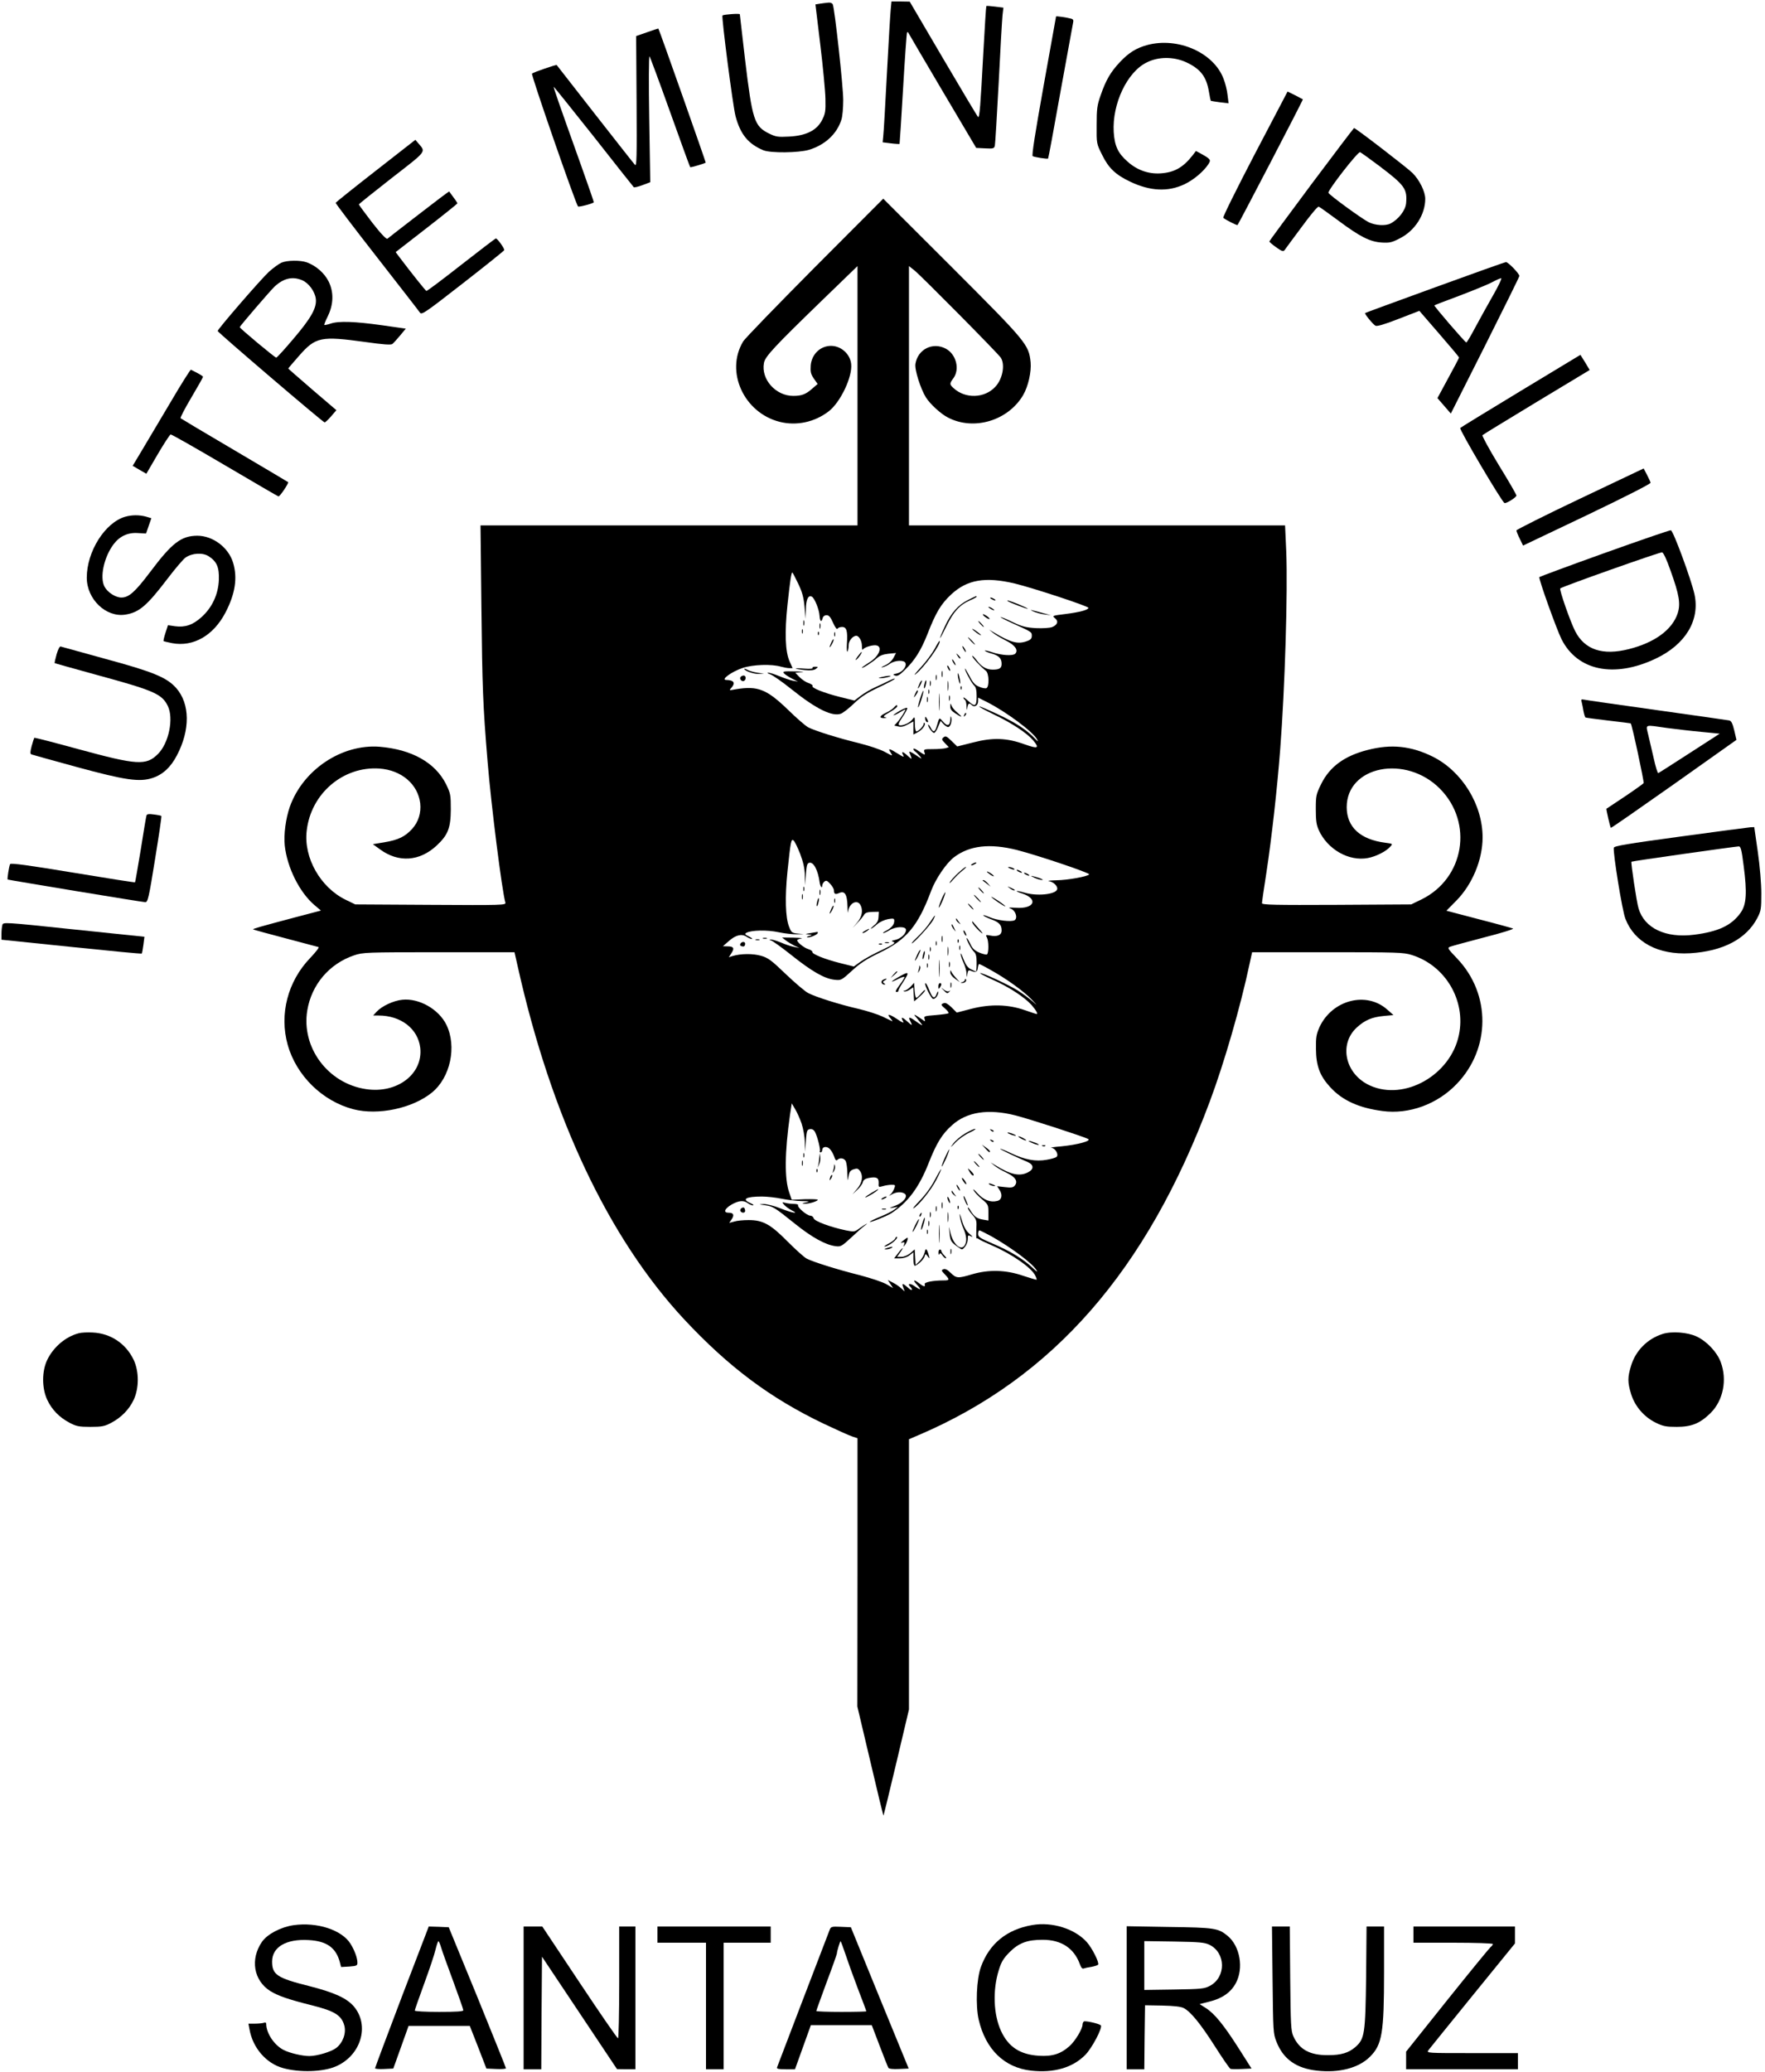 <?xml version="1.0" standalone="no"?>
<!DOCTYPE svg PUBLIC "-//W3C//DTD SVG 20010904//EN"
 "http://www.w3.org/TR/2001/REC-SVG-20010904/DTD/svg10.dtd">
<svg version="1.0" xmlns="http://www.w3.org/2000/svg"
 width="1200pt" height="1408pt" viewBox="0 0 1200 1408"
 preserveAspectRatio="xMidYMid meet">

<g transform="translate(0,1408) scale(0.1,-0.1)"
fill="#000000" stroke="none">
<path d="M5630 14062 c-14 -1 -39 -5 -55 -7 l-31 -5 33 -273 c18 -149 34 -315
35 -368 2 -86 -1 -102 -23 -145 -36 -70 -108 -106 -224 -112 -76 -4 -90 -2
-137 21 -100 50 -113 90 -163 507 -19 162 -35 299 -35 303 0 7 -109 -1 -118
-8 -8 -7 71 -619 89 -685 33 -123 86 -188 189 -231 50 -20 238 -18 310 3 109
33 189 107 220 203 8 22 13 83 13 135 0 93 -58 620 -71 650 -4 9 -17 14 -32
12z"/>
<path d="M6056 14018 c-3 -29 -15 -226 -26 -438 -11 -212 -22 -404 -25 -426
l-4 -41 56 -7 c31 -4 57 -5 59 -4 1 2 12 172 24 378 12 206 24 377 27 380 3 3
8 1 10 -5 2 -5 107 -183 232 -395 l228 -385 61 -3 c57 -3 62 -1 66 20 3 13 14
205 26 428 11 223 23 428 26 457 l6 51 -56 7 c-31 4 -58 6 -60 4 -2 -2 -11
-141 -20 -309 -20 -374 -26 -451 -36 -445 -4 2 -110 180 -236 394 l-229 390
-62 1 -62 0 -5 -52z"/>
<path d="M7180 13968 c0 -1 -38 -214 -85 -473 -58 -324 -81 -471 -74 -476 12
-7 100 -21 105 -16 2 2 40 205 84 453 45 247 84 459 86 471 4 15 0 23 -13 26
-27 8 -103 19 -103 15z"/>
<path d="M4400 13861 l-75 -26 3 -445 c2 -382 1 -443 -11 -430 -8 8 -130 164
-272 345 -142 182 -259 331 -260 333 -4 4 -158 -49 -168 -58 -8 -7 296 -883
313 -903 5 -5 93 17 107 28 2 1 -38 116 -88 256 -155 433 -188 529 -184 529 2
0 124 -152 271 -337 146 -186 269 -341 273 -345 3 -3 30 3 59 14 l53 20 -7
431 c-4 238 -3 429 2 424 4 -4 67 -174 140 -378 73 -204 134 -373 137 -375 3
-3 96 24 105 31 2 2 -317 907 -322 911 0 1 -35 -10 -76 -25z"/>
<path d="M7800 13774 c-74 -20 -126 -52 -186 -116 -63 -67 -95 -122 -130 -223
-25 -70 -28 -95 -28 -205 -1 -126 -1 -126 37 -202 44 -90 91 -135 192 -183
135 -64 256 -70 368 -17 61 29 130 86 163 137 19 29 15 34 -53 72 l-32 17 -23
-30 c-65 -83 -125 -116 -218 -122 -83 -5 -159 22 -224 80 -65 57 -88 106 -94
201 -11 191 91 408 225 473 81 40 181 40 268 1 98 -46 138 -98 155 -204 5 -31
11 -57 12 -58 2 -1 30 -6 62 -10 l59 -7 -7 56 c-3 31 -15 80 -27 110 -66 178
-310 286 -519 230z"/>
<path d="M8531 13033 c-122 -234 -219 -429 -214 -433 16 -14 93 -53 97 -49 9
11 447 851 444 854 -2 1 -26 14 -53 28 l-51 25 -223 -425z"/>
<path d="M8916 12828 c-157 -211 -286 -385 -286 -389 0 -3 21 -21 46 -39 40
-28 49 -31 58 -19 6 9 58 79 116 157 58 79 109 141 116 138 7 -3 66 -45 132
-94 149 -111 216 -145 297 -150 53 -3 68 0 125 30 101 52 170 161 170 267 0
49 -39 128 -86 175 -35 35 -387 306 -398 306 -2 0 -133 -172 -290 -382z m462
124 c173 -131 190 -155 182 -252 -4 -49 -52 -111 -107 -139 -34 -17 -102 -13
-147 9 -45 22 -269 185 -274 200 -6 16 200 281 215 276 7 -3 66 -45 131 -94z"/>
<path d="M2555 12920 c-149 -116 -271 -214 -273 -218 -1 -4 124 -169 279 -367
154 -198 287 -368 294 -379 12 -17 34 -2 292 199 153 119 279 220 281 225 4
10 -46 80 -57 80 -3 0 -109 -81 -236 -180 -126 -99 -233 -179 -236 -177 -6 2
-102 122 -182 228 l-27 36 210 163 c116 90 210 166 210 168 0 4 -14 25 -56 81
-2 1 -94 -68 -206 -155 -112 -86 -208 -161 -214 -166 -7 -5 -43 32 -103 109
-50 65 -91 121 -91 124 0 3 101 84 224 180 240 186 231 175 183 232 l-23 27
-269 -210z"/>
<path d="M5539 12263 c-256 -258 -476 -484 -487 -504 -122 -204 5 -483 248
-545 114 -29 238 -3 334 71 80 61 163 236 153 322 -7 68 -69 123 -137 123 -73
0 -131 -57 -138 -132 -3 -44 0 -59 21 -90 l26 -37 -36 -31 c-44 -39 -72 -50
-130 -50 -119 0 -220 113 -199 224 8 44 70 110 395 425 l241 233 0 -881 0
-881 -1281 0 -1282 0 6 -557 c6 -546 10 -660 42 -1048 25 -303 98 -879 121
-958 5 -17 -19 -18 -508 -15 l-513 3 -66 32 c-171 84 -285 285 -264 467 28
254 248 441 495 424 150 -11 261 -106 277 -236 7 -65 -12 -126 -54 -173 -48
-53 -94 -76 -190 -92 l-78 -13 50 -36 c125 -91 268 -81 384 27 77 72 95 119
96 245 0 99 -2 109 -32 171 -73 147 -233 237 -452 255 -258 20 -522 -157 -611
-409 -27 -77 -42 -189 -34 -262 16 -149 100 -317 200 -403 l46 -39 -179 -47
c-241 -64 -286 -77 -282 -81 2 -2 101 -29 219 -60 118 -31 220 -58 226 -60 6
-2 -20 -35 -57 -74 -153 -159 -211 -383 -153 -590 59 -210 236 -383 447 -438
168 -43 401 6 533 113 126 102 171 313 99 461 -52 106 -186 182 -300 170 -60
-6 -139 -43 -174 -81 l-24 -26 36 0 c152 0 268 -89 284 -218 21 -179 -157
-315 -370 -282 -258 39 -439 283 -398 534 29 176 150 318 319 375 59 20 81 21
576 21 l514 0 22 -97 c228 -1021 617 -1845 1132 -2398 302 -323 583 -534 949
-709 85 -40 171 -79 192 -86 l37 -12 0 -911 -1 -912 88 -372 c48 -205 88 -371
90 -369 1 1 41 164 88 362 l85 359 0 918 0 918 63 27 c916 390 1553 1118 1982
2267 98 262 209 645 270 933 l18 82 513 0 c475 0 517 -1 573 -19 228 -71 369
-309 320 -543 -56 -272 -369 -450 -604 -344 -169 76 -215 279 -91 394 56 51
103 71 185 79 l65 6 -42 37 c-142 127 -375 66 -461 -119 -21 -48 -25 -69 -24
-146 1 -118 26 -185 98 -263 82 -89 194 -140 355 -161 180 -24 372 46 504 184
231 240 233 610 4 851 -68 71 -69 74 -47 82 13 5 117 33 231 63 114 29 202 56
195 60 -7 3 -111 32 -232 63 l-221 58 67 68 c109 110 179 279 179 430 0 223
-139 448 -337 548 -149 74 -284 88 -446 46 -156 -40 -256 -113 -314 -230 -35
-71 -37 -81 -37 -172 0 -77 4 -106 20 -142 60 -132 205 -214 334 -190 56 11
123 44 153 78 17 19 17 19 -35 26 -170 22 -261 106 -262 241 0 281 402 360
634 126 229 -231 166 -609 -125 -752 l-70 -34 -507 -3 c-417 -2 -508 0 -508
11 0 7 13 101 30 207 36 236 74 577 94 840 32 412 52 1071 41 1344 l-8 176
-1278 0 -1279 0 0 881 0 881 38 -30 c50 -41 565 -561 586 -592 31 -47 13 -145
-37 -198 -73 -79 -204 -83 -284 -9 -28 25 -28 31 -1 67 45 61 19 164 -52 201
-88 47 -190 -4 -206 -103 -7 -39 35 -170 71 -228 29 -46 103 -114 152 -138
175 -90 407 -20 509 153 35 60 57 159 51 224 -13 120 -25 135 -534 644 l-468
467 -466 -467z m-112 -2149 c28 -58 37 -94 43 -157 l7 -82 2 66 c1 67 17 99
42 84 18 -11 49 -88 51 -129 3 -40 13 -47 21 -16 3 12 14 20 27 20 16 0 27
-13 44 -52 14 -31 26 -47 30 -40 4 7 18 12 31 12 31 0 39 -27 33 -115 -2 -36
0 -59 4 -52 4 6 8 26 8 44 0 29 28 63 52 63 18 0 38 -35 38 -68 0 -23 3 -32 8
-24 11 16 72 33 94 26 40 -12 12 -76 -52 -115 -27 -17 -50 -33 -50 -36 0 -8
73 38 102 65 19 17 42 26 78 30 l52 5 -17 -32 c-10 -20 -32 -40 -58 -52 -23
-10 -31 -16 -17 -13 14 3 37 14 52 25 33 23 96 26 104 4 10 -24 -22 -63 -58
-71 -29 -6 -30 -8 -13 -14 16 -6 31 2 68 39 66 64 108 130 152 241 58 149 92
205 161 270 109 102 233 123 434 75 127 -31 500 -154 500 -165 0 -14 -60 -30
-156 -42 -89 -11 -92 -12 -72 -28 27 -21 18 -46 -19 -61 -16 -6 -64 -9 -109
-7 -68 4 -94 10 -159 41 -43 21 -80 36 -82 34 -2 -2 34 -21 79 -41 133 -60
133 -60 133 -86 0 -19 -8 -28 -35 -37 -61 -22 -110 -8 -225 61 l-30 18 25 -21
c14 -12 53 -35 88 -53 63 -31 88 -66 64 -90 -16 -16 -94 -11 -156 10 -30 10
-53 15 -50 11 3 -5 24 -14 47 -20 49 -14 67 -33 67 -70 0 -29 -15 -39 -60 -39
-44 0 -78 20 -110 64 -17 22 -30 35 -30 28 0 -10 56 -71 93 -100 22 -17 24
-110 3 -118 -7 -3 -30 1 -49 10 -28 11 -43 28 -66 73 -17 32 -30 54 -31 50 0
-14 48 -103 64 -116 11 -10 16 -31 16 -72 0 -69 -11 -75 -59 -30 -17 16 -31
25 -31 21 0 -5 5 -12 10 -15 6 -3 11 -23 11 -43 2 -30 3 -32 6 -9 5 29 13 33
30 16 18 -18 43 -2 43 26 l0 25 58 -29 c131 -66 318 -205 343 -255 9 -18 7
-17 -14 5 -59 61 -121 102 -239 159 -70 33 -132 60 -139 60 -8 -1 37 -25 99
-55 123 -59 224 -126 266 -175 45 -54 34 -60 -56 -28 -124 45 -217 48 -353 13
l-107 -27 -39 38 c-33 32 -40 35 -54 24 -14 -12 -13 -16 10 -40 l26 -27 -23
-7 c-13 -3 -51 -6 -86 -6 -60 0 -63 -1 -57 -21 8 -23 4 -22 -47 13 -16 11 -28
15 -28 9 0 -5 6 -14 13 -18 6 -4 21 -19 32 -32 17 -21 12 -19 -29 9 -33 22
-47 28 -43 17 20 -50 20 -51 -10 -24 -34 32 -48 35 -33 7 9 -17 3 -15 -37 10
-57 36 -69 38 -47 6 15 -25 15 -25 -40 5 -31 17 -110 43 -178 60 -132 32 -294
82 -343 107 -16 8 -78 61 -137 119 -145 140 -206 164 -353 140 -49 -9 -50 -9
-32 10 29 33 17 52 -36 53 -39 1 39 57 111 81 71 24 199 28 262 9 19 -5 45
-10 57 -10 l22 0 -21 47 c-29 66 -34 193 -14 383 18 165 26 220 33 220 2 0 20
-34 40 -76z m13 -1835 c21 -56 31 -98 32 -146 l2 -68 5 75 c5 62 9 75 24 78
29 6 59 -52 70 -135 4 -27 17 -43 17 -21 0 9 7 21 15 28 12 10 19 7 40 -16 14
-15 25 -35 25 -44 0 -25 9 -30 37 -17 37 16 53 -11 55 -92 1 -39 3 -52 5 -32
7 55 61 82 83 42 19 -36 11 -79 -21 -118 l-32 -38 34 36 c19 19 39 44 44 54 8
13 23 18 55 19 l45 1 -2 -35 c-1 -25 -9 -41 -30 -57 -15 -13 -25 -23 -21 -23
4 0 22 13 40 29 19 17 51 31 76 36 37 6 42 5 42 -12 0 -25 -18 -47 -55 -67
-16 -8 -25 -15 -20 -16 6 0 25 9 43 20 43 26 112 27 112 2 0 -27 -35 -59 -72
-68 -29 -6 -30 -8 -13 -14 16 -6 0 -17 -79 -55 -55 -25 -120 -61 -145 -79
l-46 -33 -92 23 c-105 26 -193 62 -190 76 1 6 -11 14 -27 19 -28 8 -76 46 -76
60 0 4 12 10 28 12 15 2 -8 5 -52 6 l-79 1 26 -20 c14 -11 41 -27 59 -36 l33
-15 -35 7 c-19 3 -61 17 -93 31 -33 13 -64 22 -70 19 -7 -2 -5 -5 3 -5 9 -1
72 -46 140 -100 139 -111 226 -161 294 -168 44 -5 47 -4 118 61 56 52 100 80
187 122 184 88 263 183 352 422 31 82 104 189 156 228 105 79 241 95 426 49
138 -35 498 -156 492 -166 -9 -14 -144 -39 -222 -40 -43 -1 -66 -4 -52 -6 33
-5 64 -37 56 -57 -13 -34 -139 -46 -222 -21 -58 17 -74 13 -18 -5 115 -37 87
-107 -40 -98 -49 3 -56 2 -35 -6 32 -11 49 -62 27 -78 -21 -14 -121 -2 -173
21 -26 11 -44 16 -41 11 3 -4 27 -16 53 -26 55 -20 72 -38 72 -76 0 -32 -30
-45 -81 -34 -27 5 -29 4 -19 -14 13 -24 13 -107 0 -115 -5 -3 -29 3 -53 13
-32 14 -47 29 -61 61 -11 22 -21 39 -23 37 -7 -6 34 -81 51 -95 11 -10 16 -31
16 -72 0 -33 -2 -59 -5 -59 -4 0 -19 7 -35 15 -20 10 -35 31 -49 67 -11 29
-20 46 -20 38 0 -8 8 -35 19 -59 11 -24 21 -57 21 -75 2 -31 2 -31 6 -3 4 22
8 27 21 22 35 -15 47 -10 50 18 2 15 6 27 9 27 3 0 36 -16 72 -37 110 -60 233
-149 286 -205 37 -39 39 -43 10 -16 -22 20 -68 54 -102 76 -64 41 -251 127
-259 120 -2 -3 35 -22 83 -44 110 -48 217 -118 266 -172 31 -36 46 -62 34 -62
-2 0 -37 12 -78 26 -113 40 -235 43 -364 10 l-100 -26 -36 36 c-24 23 -41 33
-52 28 -22 -8 -22 -11 11 -39 15 -13 24 -26 21 -29 -3 -4 -43 -9 -88 -13 -76
-6 -81 -7 -75 -26 6 -20 6 -20 -22 0 -54 37 -59 37 -26 0 17 -21 32 -40 32
-42 0 -3 -19 8 -42 25 -45 33 -56 33 -39 2 17 -33 13 -33 -21 -2 -35 32 -46
33 -29 2 9 -16 0 -13 -40 14 -55 37 -75 38 -43 3 10 -12 15 -20 9 -17 -5 2
-35 16 -65 31 -30 14 -103 38 -162 52 -131 30 -289 80 -342 107 -22 11 -90 69
-153 129 -99 95 -120 111 -169 125 -56 16 -138 15 -194 -2 l-25 -8 18 28 c22
33 15 46 -26 46 l-32 1 39 34 c47 42 88 52 121 31 13 -9 30 -16 37 -16 7 0 -2
8 -20 17 -27 13 -31 18 -18 25 33 18 141 21 220 4 43 -9 99 -15 125 -14 l46 1
-42 4 c-38 4 -43 7 -58 46 -25 62 -29 200 -11 377 22 208 25 223 42 209 7 -6
27 -46 44 -90z m10 -1833 c11 -33 21 -89 22 -125 l2 -66 5 75 c5 67 8 75 28
78 14 2 26 -4 34 -19 17 -32 39 -121 33 -131 -3 -4 0 -8 5 -8 6 0 11 7 11 15
0 24 29 29 50 10 11 -10 24 -33 31 -52 8 -25 14 -32 22 -24 17 17 45 13 57 -8
5 -11 11 -48 11 -83 2 -55 3 -58 8 -23 5 32 11 42 34 50 24 8 31 6 43 -10 24
-33 17 -81 -18 -122 l-32 -38 32 30 c18 16 35 40 38 52 4 16 16 24 39 29 54
10 70 2 69 -33 -2 -30 -1 -31 30 -22 17 5 43 9 58 9 26 0 27 -2 17 -27 -5 -14
-17 -33 -27 -41 -11 -9 -8 -9 10 2 31 18 66 20 88 6 27 -17 -8 -62 -65 -83
-41 -15 -44 -17 -15 -13 l35 6 -25 -19 c-14 -11 -56 -32 -93 -47 -37 -15 -70
-31 -73 -35 -6 -11 113 37 145 57 113 73 190 176 255 342 53 134 91 197 158
256 101 92 248 114 433 67 94 -24 465 -144 493 -160 24 -13 -71 -39 -183 -50
-50 -4 -80 -9 -67 -10 26 -1 52 -45 36 -61 -6 -6 -36 -15 -67 -20 -75 -14
-150 0 -244 45 -40 19 -73 32 -73 29 0 -4 94 -49 188 -90 41 -18 43 -48 2 -69
-58 -30 -119 -17 -225 49 l-30 18 25 -21 c14 -12 51 -34 83 -49 61 -29 80 -59
56 -88 -11 -13 -25 -15 -66 -10 l-54 6 16 -24 c23 -34 16 -69 -15 -76 -47 -12
-93 7 -134 52 -21 24 -34 33 -27 21 6 -12 31 -39 56 -60 43 -36 45 -39 45 -91
l0 -55 -36 6 c-42 7 -60 20 -86 62 -10 17 -18 25 -18 18 0 -7 14 -28 31 -47
29 -33 30 -40 27 -100 -1 -35 -1 -63 1 -60 2 2 9 0 15 -5 6 -5 48 -25 94 -45
134 -58 268 -152 291 -204 7 -13 10 -26 9 -27 -2 -2 -43 11 -93 27 -116 40
-232 43 -345 10 -97 -29 -108 -28 -146 9 -22 22 -38 30 -50 25 -15 -6 -14 -10
9 -34 35 -36 34 -42 -5 -42 -76 0 -136 -12 -131 -26 7 -20 -8 -17 -37 6 -38
30 -47 24 -15 -10 33 -35 26 -39 -17 -9 -29 21 -52 19 -30 -3 22 -22 12 -32
-10 -11 -41 36 -49 37 -37 6 l10 -28 -23 21 c-13 12 -39 30 -57 39 l-35 18 18
-28 18 -27 -45 26 c-25 15 -107 42 -183 62 -151 38 -311 88 -359 112 -16 8
-74 60 -128 114 -118 120 -170 148 -267 148 -36 0 -80 -4 -98 -10 l-34 -9 17
25 c19 29 12 44 -21 44 -38 0 -29 26 19 55 49 28 83 31 111 10 11 -8 27 -15
35 -15 9 1 1 7 -16 15 -63 27 -33 45 77 45 36 0 97 -7 135 -15 39 -8 99 -15
135 -16 55 -1 60 -3 30 -9 -29 -6 -31 -8 -9 -9 29 -1 89 17 89 27 0 4 -40 5
-89 4 l-88 -4 -17 49 c-33 92 -31 275 5 527 l12 79 23 -39 c13 -21 33 -66 44
-98z m1292 -767 c135 -77 275 -181 304 -228 12 -18 3 -13 -27 16 -63 59 -149
112 -267 162 -89 38 -102 46 -102 67 0 13 4 24 9 24 5 0 42 -19 83 -41z"/>
<path d="M6583 10004 c-68 -33 -118 -90 -159 -180 -49 -106 -41 -105 11 2 48
98 89 144 162 176 24 10 43 21 43 23 0 8 -3 6 -57 -21z"/>
<path d="M6740 10010 c8 -5 20 -10 25 -10 6 0 3 5 -5 10 -8 5 -19 10 -25 10
-5 0 -3 -5 5 -10z"/>
<path d="M6851 9996 c8 -8 133 -56 136 -52 2 2 -26 15 -62 30 -62 25 -84 31
-74 22z"/>
<path d="M6720 9956 c0 -3 9 -10 20 -16 11 -6 20 -8 20 -6 0 3 -9 10 -20 16
-11 6 -20 8 -20 6z"/>
<path d="M7027 9925 c17 -8 51 -17 75 -20 l43 -5 -50 13 c-27 8 -61 17 -75 20
-17 5 -15 2 7 -8z"/>
<path d="M6684 9901 c4 -6 16 -16 28 -22 15 -8 18 -8 14 0 -4 6 -16 16 -28 22
-15 8 -18 8 -14 0z"/>
<path d="M5462 9845 c0 -16 2 -22 5 -12 2 9 2 23 0 30 -3 6 -5 -1 -5 -18z"/>
<path d="M6665 9840 c10 -11 20 -20 23 -20 3 0 -3 9 -13 20 -10 11 -20 20 -23
20 -3 0 3 -9 13 -20z"/>
<path d="M5572 9825 c0 -16 2 -22 5 -12 2 9 2 23 0 30 -3 6 -5 -1 -5 -18z"/>
<path d="M5452 9790 c0 -14 2 -19 5 -12 2 6 2 18 0 25 -3 6 -5 1 -5 -13z"/>
<path d="M6610 9806 c0 -2 14 -14 30 -26 17 -12 30 -19 30 -16 0 2 -13 14 -30
26 -16 12 -30 19 -30 16z"/>
<path d="M5561 9774 c0 -11 3 -14 6 -6 3 7 2 16 -1 19 -3 4 -6 -2 -5 -13z"/>
<path d="M5672 9770 c0 -14 2 -19 5 -12 2 6 2 18 0 25 -3 6 -5 1 -5 -13z"/>
<path d="M6600 9725 c13 -14 26 -25 28 -25 3 0 -5 11 -18 25 -13 14 -26 25
-28 25 -3 0 5 -11 18 -25z"/>
<path d="M5652 9715 c-17 -37 -14 -45 4 -12 9 16 14 31 11 33 -2 2 -9 -7 -15
-21z"/>
<path d="M6355 9672 c-17 -31 -59 -88 -95 -127 -36 -38 -51 -59 -35 -46 56 43
178 211 163 226 -2 2 -17 -22 -33 -53z"/>
<path d="M6550 9670 c6 -11 13 -20 16 -20 2 0 0 9 -6 20 -6 11 -13 20 -16 20
-2 0 0 -9 6 -20z"/>
<path d="M5830 9618 c-15 -21 -17 -28 -6 -19 16 13 41 51 33 51 -2 0 -14 -15
-27 -32z"/>
<path d="M6511 9623 c7 -12 15 -20 18 -17 3 2 -3 12 -13 22 -17 16 -18 16 -5
-5z"/>
<path d="M6480 9580 c6 -11 13 -20 16 -20 2 0 0 9 -6 20 -6 11 -13 20 -16 20
-2 0 0 -9 6 -20z"/>
<path d="M6440 9555 c0 -5 5 -17 10 -25 5 -8 10 -10 10 -5 0 6 -5 17 -10 25
-5 8 -10 11 -10 5z"/>
<path d="M5524 9541 c4 -5 -20 -7 -56 -4 -35 3 -61 3 -58 1 3 -3 31 -8 62 -11
40 -4 62 -1 75 8 17 14 17 14 -5 15 -13 0 -21 -4 -18 -9z"/>
<path d="M5060 9536 c0 -14 63 -36 97 -35 l38 2 -45 6 c-25 4 -55 12 -67 19
-13 7 -23 10 -23 8z"/>
<path d="M6402 9500 c0 -19 2 -27 5 -17 2 9 2 25 0 35 -3 9 -5 1 -5 -18z"/>
<path d="M5329 9506 c7 -8 31 -24 54 -36 l42 -21 -35 6 c-19 4 -61 18 -92 31
-32 13 -65 24 -75 23 -10 0 -4 -5 12 -10 17 -5 84 -52 150 -105 165 -132 274
-185 333 -163 15 6 55 37 89 70 47 45 87 71 166 108 57 27 107 53 110 58 4 6
-13 0 -36 -11 -23 -12 -66 -32 -95 -45 -30 -13 -74 -39 -98 -57 l-45 -34 -97
24 c-111 28 -196 62 -188 75 4 5 -9 14 -27 20 -19 6 -46 25 -62 41 l-28 29 44
4 c24 2 4 4 -45 5 -76 2 -87 0 -77 -12z"/>
<path d="M6512 9495 c0 -11 4 -31 8 -45 6 -20 8 -21 8 -5 0 11 -4 31 -8 45 -6
20 -8 21 -8 5z"/>
<path d="M6362 9475 c0 -16 2 -22 5 -12 2 9 2 23 0 30 -3 6 -5 -1 -5 -18z"/>
<path d="M5034 9479 c-8 -14 11 -33 25 -25 16 10 13 36 -3 36 -8 0 -18 -5 -22
-11z"/>
<path d="M5995 9480 c-27 -7 -27 -8 -5 -8 14 0 36 4 50 8 20 6 21 8 5 8 -11 0
-33 -4 -50 -8z"/>
<path d="M6443 9420 c0 -30 2 -43 4 -27 2 15 2 39 0 55 -2 15 -4 2 -4 -28z"/>
<path d="M6252 9435 c-17 -37 -14 -45 4 -12 9 16 14 31 11 33 -2 2 -9 -7 -15
-21z"/>
<path d="M6286 9434 c-4 -14 -5 -28 -3 -31 3 -2 8 8 11 23 4 14 5 28 3 31 -3
2 -8 -8 -11 -23z"/>
<path d="M6322 9435 c0 -16 2 -22 5 -12 2 9 2 23 0 30 -3 6 -5 -1 -5 -18z"/>
<path d="M6531 9404 c0 -11 3 -14 6 -6 3 7 2 16 -1 19 -3 4 -6 -2 -5 -13z"/>
<path d="M6312 9380 c0 -14 2 -19 5 -12 2 6 2 18 0 25 -3 6 -5 1 -5 -13z"/>
<path d="M6384 9310 c0 -52 1 -74 3 -47 2 26 2 68 0 95 -2 26 -3 4 -3 -48z"/>
<path d="M6221 9363 c-10 -26 -10 -27 4 -9 8 11 15 23 15 28 0 15 -7 8 -19
-19z"/>
<path d="M6256 9334 c-10 -31 -16 -58 -14 -60 3 -2 12 21 22 52 10 31 16 58
14 60 -3 2 -12 -21 -22 -52z"/>
<path d="M6452 9335 c0 -16 2 -22 5 -12 2 9 2 23 0 30 -3 6 -5 -1 -5 -18z"/>
<path d="M6302 9325 c0 -16 2 -22 5 -12 2 9 2 23 0 30 -3 6 -5 -1 -5 -18z"/>
<path d="M6461 9280 c-1 -18 9 -31 34 -47 47 -31 54 -29 15 4 -18 14 -36 36
-40 47 -8 20 -9 19 -9 -4z"/>
<path d="M6076 9271 c-9 -10 -34 -26 -56 -36 -41 -19 -45 -36 -7 -34 19 1 19
2 3 6 -14 4 -7 12 33 34 28 16 51 34 51 39 0 14 -5 12 -24 -9z"/>
<path d="M6115 9249 c-27 -16 -45 -29 -40 -29 6 0 25 9 43 20 18 11 34 20 37
20 7 0 -33 -64 -55 -88 l-20 -22 27 -6 c19 -5 39 -1 65 14 l38 20 0 -44 0 -45
30 16 c30 15 57 52 46 63 -3 3 -6 0 -6 -6 0 -15 -36 -52 -50 -52 -5 0 -10 24
-10 52 0 49 -1 51 -15 32 -16 -24 -66 -47 -89 -42 -12 2 -8 14 20 56 20 29 34
56 32 61 -2 5 -25 -4 -53 -20z"/>
<path d="M6556 9223 c-6 -14 -5 -15 5 -6 7 7 10 15 7 18 -3 3 -9 -2 -12 -12z"/>
<path d="M6461 9193 c-1 -44 -20 -51 -48 -18 -28 32 -26 33 -42 -22 -14 -50
-25 -54 -45 -15 -8 15 -15 22 -16 17 0 -15 29 -55 41 -55 5 0 18 18 27 41 l17
41 19 -21 c11 -12 25 -21 32 -21 16 0 28 40 21 67 -3 10 -5 5 -6 -14z"/>
<path d="M6290 9198 c0 -9 5 -20 10 -23 13 -8 13 5 0 25 -8 13 -10 13 -10 -2z"/>
<path d="M6610 8210 c-8 -5 -10 -10 -5 -10 6 0 17 5 25 10 8 5 11 10 5 10 -5
0 -17 -5 -25 -10z"/>
<path d="M6514 8148 c-25 -23 -50 -51 -56 -62 -5 -12 4 -4 21 16 18 20 46 49
64 62 18 14 29 26 24 26 -4 0 -28 -19 -53 -42z"/>
<path d="M6865 8180 c27 -12 43 -12 25 0 -8 5 -22 9 -30 9 -10 0 -8 -3 5 -9z"/>
<path d="M6920 8160 c8 -5 20 -10 25 -10 6 0 3 5 -5 10 -8 5 -19 10 -25 10 -5
0 -3 -5 5 -10z"/>
<path d="M6710 8157 c0 -3 12 -12 26 -22 15 -9 23 -12 20 -6 -7 11 -46 35 -46
28z"/>
<path d="M6970 8140 c8 -5 20 -10 25 -10 6 0 3 5 -5 10 -8 5 -19 10 -25 10 -5
0 -3 -5 5 -10z"/>
<path d="M7035 8115 c17 -8 39 -14 50 -14 11 0 0 7 -25 15 -56 17 -64 17 -25
-1z"/>
<path d="M6681 8097 c2 -1 15 -11 29 -22 l25 -20 -19 23 c-11 12 -24 22 -29
22 -6 0 -8 -1 -6 -3z"/>
<path d="M5462 8040 c0 -14 2 -19 5 -12 2 6 2 18 0 25 -3 6 -5 1 -5 -13z"/>
<path d="M6864 8046 c11 -9 24 -16 30 -16 12 0 7 5 -24 19 -24 11 -24 11 -6
-3z"/>
<path d="M6665 8030 c10 -11 20 -20 23 -20 3 0 -3 9 -13 20 -10 11 -20 20 -23
20 -3 0 3 -9 13 -20z"/>
<path d="M5572 8015 c0 -16 2 -22 5 -12 2 9 2 23 0 30 -3 6 -5 -1 -5 -18z"/>
<path d="M6401 7969 c-12 -29 -20 -54 -18 -56 2 -2 14 20 26 48 12 29 20 54
18 56 -2 2 -14 -20 -26 -48z"/>
<path d="M5452 7985 c0 -16 2 -22 5 -12 2 9 2 23 0 30 -3 6 -5 -1 -5 -18z"/>
<path d="M6640 7975 c13 -14 26 -25 28 -25 3 0 -5 11 -18 25 -13 14 -26 25
-28 25 -3 0 5 -11 18 -25z"/>
<path d="M6740 7986 c0 -7 91 -69 95 -64 2 1 -19 18 -46 36 -27 18 -49 30 -49
28z"/>
<path d="M5556 7954 c-4 -14 -5 -28 -3 -31 3 -2 8 8 11 23 4 14 5 28 3 31 -3
2 -8 -8 -11 -23z"/>
<path d="M5672 7960 c0 -14 2 -19 5 -12 2 6 2 18 0 25 -3 6 -5 1 -5 -13z"/>
<path d="M6595 7920 c10 -11 20 -20 23 -20 3 0 -3 9 -13 20 -10 11 -20 20 -23
20 -3 0 3 -9 13 -20z"/>
<path d="M5652 7905 c-17 -37 -14 -45 4 -12 9 16 14 31 11 33 -2 2 -9 -7 -15
-21z"/>
<path d="M6322 7812 c-17 -27 -54 -69 -81 -95 -28 -26 -46 -47 -42 -47 13 0
129 127 146 160 23 45 12 36 -23 -18z"/>
<path d="M6500 7833 c0 -6 8 -17 18 -24 16 -13 16 -13 2 6 -8 11 -16 22 -17
24 -2 2 -3 0 -3 -6z"/>
<path d="M6610 7814 c1 -11 38 -54 65 -74 11 -8 2 6 -20 30 -22 25 -41 47 -42
49 -2 2 -3 0 -3 -5z"/>
<path d="M6470 7794 c0 -6 7 -19 16 -30 14 -18 14 -18 3 6 -14 31 -19 36 -19
24z"/>
<path d="M5880 7755 c-14 -8 -20 -14 -14 -15 5 0 19 7 30 15 24 18 16 19 -16
0z"/>
<path d="M6550 7755 c0 -5 5 -17 10 -25 5 -8 10 -10 10 -5 0 6 -5 17 -10 25
-5 8 -10 11 -10 5z"/>
<path d="M5510 7740 c-37 -6 -40 -7 -15 -9 30 -3 30 -3 5 -11 -16 -5 -19 -8
-8 -9 22 -1 68 20 68 31 0 4 -1 7 -2 6 -2 0 -23 -4 -48 -8z"/>
<path d="M6402 7700 c0 -19 2 -27 5 -17 2 9 2 25 0 35 -3 9 -5 1 -5 -18z"/>
<path d="M5188 7703 c6 -2 18 -2 25 0 6 3 1 5 -13 5 -14 0 -19 -2 -12 -5z"/>
<path d="M5138 7693 c6 -2 18 -2 25 0 6 3 1 5 -13 5 -14 0 -19 -2 -12 -5z"/>
<path d="M6511 7684 c0 -11 3 -14 6 -6 3 7 2 16 -1 19 -3 4 -6 -2 -5 -13z"/>
<path d="M6362 7670 c0 -14 2 -19 5 -12 2 6 2 18 0 25 -3 6 -5 1 -5 -13z"/>
<path d="M5034 7668 c-4 -6 -2 -14 4 -16 19 -6 26 -3 28 13 3 18 -22 20 -32 3z"/>
<path d="M6018 7673 c6 -2 18 -2 25 0 6 3 1 5 -13 5 -14 0 -19 -2 -12 -5z"/>
<path d="M5978 7663 c7 -3 16 -2 19 1 4 3 -2 6 -13 5 -11 0 -14 -3 -6 -6z"/>
<path d="M6443 7615 c0 -27 2 -38 4 -22 2 15 2 37 0 50 -2 12 -4 0 -4 -28z"/>
<path d="M6522 7640 c0 -14 2 -19 5 -12 2 6 2 18 0 25 -3 6 -5 1 -5 -13z"/>
<path d="M6322 7630 c0 -14 2 -19 5 -12 2 6 2 18 0 25 -3 6 -5 1 -5 -13z"/>
<path d="M6237 7595 c-24 -50 -20 -58 4 -12 11 22 19 41 17 43 -3 2 -12 -12
-21 -31z"/>
<path d="M6276 7594 c-4 -14 -5 -28 -3 -31 3 -2 8 8 11 23 4 14 5 28 3 31 -3
2 -8 -8 -11 -23z"/>
<path d="M6312 7575 c0 -16 2 -22 5 -12 2 9 2 23 0 30 -3 6 -5 -1 -5 -18z"/>
<path d="M6384 7500 c0 -52 1 -74 3 -47 2 26 2 68 0 95 -2 26 -3 4 -3 -48z"/>
<path d="M6452 7525 c0 -16 2 -22 5 -12 2 9 2 23 0 30 -3 6 -5 -1 -5 -18z"/>
<path d="M6302 7520 c0 -14 2 -19 5 -12 2 6 2 18 0 25 -3 6 -5 1 -5 -13z"/>
<path d="M6251 7513 c-1 -6 -4 -20 -7 -30 -5 -17 -5 -17 6 0 6 10 9 23 6 30
-3 9 -5 9 -5 0z"/>
<path d="M6461 7474 c-1 -12 12 -30 32 -44 l32 -23 -26 29 c-15 16 -29 36 -32
44 -4 10 -6 9 -6 -6z"/>
<path d="M6074 7458 l-19 -23 23 19 c21 18 27 26 19 26 -2 0 -12 -10 -23 -22z"/>
<path d="M6105 7439 c-57 -33 -54 -39 5 -9 22 11 40 16 40 11 0 -5 -16 -30
-35 -55 -24 -32 -30 -46 -20 -46 8 0 14 3 13 8 -1 4 12 29 30 56 49 76 45 80
-33 35z"/>
<path d="M6001 7421 c-15 -10 -7 -31 12 -31 8 0 7 3 -2 9 -11 7 -10 11 5 20
11 6 15 10 9 11 -5 0 -16 -4 -24 -9z"/>
<path d="M6560 7422 c0 -6 -8 -13 -17 -15 -16 -4 -16 -5 -1 -6 18 -1 34 16 24
26 -3 4 -6 1 -6 -5z"/>
<path d="M6462 7385 c0 -16 2 -22 5 -12 2 9 2 23 0 30 -3 6 -5 -1 -5 -18z"/>
<path d="M6191 7376 c-14 -14 -32 -26 -40 -27 -10 0 -11 -3 -4 -5 6 -3 23 2
37 11 l25 17 3 -48 3 -48 38 33 c20 18 37 37 37 43 0 5 -12 -4 -26 -21 -14
-17 -30 -31 -34 -31 -5 0 -10 23 -12 51 l-3 51 -24 -26z"/>
<path d="M6290 7394 c0 -17 39 -92 51 -100 14 -8 39 22 38 45 0 9 -5 3 -11
-12 -13 -37 -29 -30 -48 21 -16 41 -30 63 -30 46z"/>
<path d="M6380 7378 c0 -19 2 -20 10 -8 13 19 13 30 0 30 -5 0 -10 -10 -10
-22z"/>
<path d="M6417 7350 c19 -20 25 -22 35 -11 11 11 10 13 0 6 -8 -4 -23 1 -35
11 -22 18 -22 18 0 -6z"/>
<path d="M6561 6378 c-30 -18 -66 -49 -80 -68 -23 -31 -21 -31 15 7 22 23 65
54 95 67 30 14 47 26 39 26 -9 0 -40 -15 -69 -32z"/>
<path d="M6737 6399 c7 -7 15 -10 18 -7 3 3 -2 9 -12 12 -14 6 -15 5 -6 -5z"/>
<path d="M6850 6384 c0 -7 52 -25 57 -20 2 2 -10 8 -26 14 -17 6 -31 9 -31 6z"/>
<path d="M6940 6345 c14 -8 30 -14 35 -14 6 0 -1 6 -15 14 -14 8 -29 14 -35
14 -5 0 1 -6 15 -14z"/>
<path d="M6737 6329 c7 -7 15 -10 18 -7 3 3 -2 9 -12 12 -14 6 -15 5 -6 -5z"/>
<path d="M7015 6315 c17 -8 37 -14 45 -14 8 0 -1 7 -20 14 -46 18 -64 17 -25
0z"/>
<path d="M6699 6277 c26 -28 31 -32 31 -19 0 4 -13 16 -28 26 l-27 19 24 -26z"/>
<path d="M7088 6293 c7 -3 16 -2 19 1 4 3 -2 6 -13 5 -11 0 -14 -3 -6 -6z"/>
<path d="M6424 6214 c-14 -31 -23 -58 -21 -60 2 -2 15 23 30 56 14 33 23 60
21 60 -3 0 -16 -25 -30 -56z"/>
<path d="M5462 6230 c0 -14 2 -19 5 -12 2 6 2 18 0 25 -3 6 -5 1 -5 -13z"/>
<path d="M5571 6220 c-1 -14 -4 -36 -6 -50 l-6 -25 11 25 c6 13 9 36 7 50 l-4
25 -2 -25z"/>
<path d="M6665 6220 c10 -11 20 -20 23 -20 3 0 -3 9 -13 20 -10 11 -20 20 -23
20 -3 0 3 -9 13 -20z"/>
<path d="M5452 6175 c0 -16 2 -22 5 -12 2 9 2 23 0 30 -3 6 -5 -1 -5 -18z"/>
<path d="M6635 6170 c10 -11 20 -20 23 -20 3 0 -3 9 -13 20 -10 11 -20 20 -23
20 -3 0 3 -9 13 -20z"/>
<path d="M5671 6158 c0 -9 -4 -25 -7 -35 -5 -17 -5 -17 6 0 6 10 9 25 7 35 -4
15 -5 15 -6 0z"/>
<path d="M5551 6124 c0 -11 3 -14 6 -6 3 7 2 16 -1 19 -3 4 -6 -2 -5 -13z"/>
<path d="M6355 6062 c-24 -46 -63 -100 -100 -138 -34 -35 -54 -59 -44 -54 34
19 119 124 154 192 20 38 35 71 33 73 -2 2 -21 -31 -43 -73z"/>
<path d="M6589 6123 c12 -24 31 -39 31 -25 0 5 -10 17 -21 28 -22 19 -22 19
-10 -3z"/>
<path d="M5646 6085 c-9 -26 -7 -32 5 -12 6 10 9 21 6 23 -2 3 -7 -2 -11 -11z"/>
<path d="M6540 6074 c0 -5 7 -18 15 -28 8 -11 15 -16 15 -10 0 5 -7 18 -15 28
-8 11 -15 16 -15 10z"/>
<path d="M6730 6030 c8 -5 22 -9 30 -9 10 0 8 3 -5 9 -27 12 -43 12 -25 0z"/>
<path d="M6510 6010 c6 -11 13 -20 16 -20 2 0 0 9 -6 20 -6 11 -13 20 -16 20
-2 0 0 -9 6 -20z"/>
<path d="M5927 5976 c-48 -29 -61 -43 -22 -23 31 16 74 46 65 46 -3 0 -22 -10
-43 -23z"/>
<path d="M6470 5983 c0 -6 8 -17 18 -24 16 -13 16 -13 2 6 -8 11 -16 22 -17
24 -2 2 -3 0 -3 -6z"/>
<path d="M6551 5950 c0 -14 28 -72 29 -59 0 4 -7 22 -15 40 -8 19 -14 27 -14
19z"/>
<path d="M6000 5940 c-8 -5 -10 -10 -5 -10 6 0 17 5 25 10 8 5 11 10 5 10 -5
0 -17 -5 -25 -10z"/>
<path d="M6441 5945 c1 -19 18 -51 18 -35 0 8 -4 22 -9 30 -5 8 -9 11 -9 5z"/>
<path d="M6402 5890 c0 -19 2 -27 5 -17 2 9 2 25 0 35 -3 9 -5 1 -5 -18z"/>
<path d="M5333 5892 c10 -11 33 -27 50 -36 56 -27 2 -18 -78 14 -42 17 -92 29
-113 29 -36 -2 -36 -2 9 -8 54 -8 62 -12 204 -126 114 -92 207 -143 274 -152
37 -5 43 -2 108 58 37 35 79 72 93 82 14 10 18 15 10 11 -8 -4 -30 -18 -48
-31 -31 -23 -35 -24 -90 -13 -105 22 -214 62 -220 82 -2 10 -13 18 -23 18 -22
0 -91 58 -83 71 3 5 -10 9 -28 9 -18 0 -44 3 -58 7 -25 6 -25 6 -7 -15z"/>
<path d="M6362 5865 c0 -16 2 -22 5 -12 2 9 2 23 0 30 -3 6 -5 -1 -5 -18z"/>
<path d="M6511 5874 c0 -11 3 -14 6 -6 3 7 2 16 -1 19 -3 4 -6 -2 -5 -13z"/>
<path d="M5041 5871 c-7 -5 -10 -14 -7 -20 10 -16 35 -13 32 4 -3 21 -10 25
-25 16z"/>
<path d="M5998 5863 c6 -2 18 -2 25 0 6 3 1 5 -13 5 -14 0 -19 -2 -12 -5z"/>
<path d="M6443 5810 c0 -30 2 -43 4 -27 2 15 2 39 0 55 -2 15 -4 2 -4 -28z"/>
<path d="M6322 5825 c0 -16 2 -22 5 -12 2 9 2 23 0 30 -3 6 -5 -1 -5 -18z"/>
<path d="M6526 5815 c3 -22 14 -60 25 -84 22 -51 24 -90 6 -115 -27 -37 -80
15 -97 95 -9 43 -9 43 -4 -10 5 -54 9 -61 63 -98 22 -16 24 -16 42 6 11 13 19
36 19 52 0 28 2 29 23 18 14 -7 10 0 -11 17 -24 21 -39 47 -53 94 -13 44 -17
52 -13 25z"/>
<path d="M6255 5829 c-4 -6 -5 -12 -2 -15 2 -3 7 2 10 11 7 17 1 20 -8 4z"/>
<path d="M6271 5769 c-7 -22 -11 -43 -8 -45 2 -2 9 14 16 37 7 22 11 43 8 45
-2 2 -9 -14 -16 -37z"/>
<path d="M6222 5755 c-12 -25 -20 -45 -17 -45 7 0 47 81 43 86 -3 2 -14 -17
-26 -41z"/>
<path d="M6312 5765 c0 -16 2 -22 5 -12 2 9 2 23 0 30 -3 6 -5 -1 -5 -18z"/>
<path d="M6384 5695 c0 -55 1 -76 3 -47 2 29 2 74 0 100 -2 26 -3 2 -3 -53z"/>
<path d="M6302 5710 c0 -14 2 -19 5 -12 2 6 2 18 0 25 -3 6 -5 1 -5 -13z"/>
<path d="M6087 5666 c-3 -8 -23 -24 -44 -35 -21 -11 -34 -20 -30 -21 26 -1 97
54 85 66 -3 3 -8 -2 -11 -10z"/>
<path d="M6140 5650 c-18 -15 -20 -18 -6 -13 16 5 18 3 13 -13 -7 -19 -7 -19
8 0 13 17 21 47 13 46 -2 0 -14 -9 -28 -20z"/>
<path d="M6030 5600 c-21 -7 -21 -8 -5 -9 11 0 27 4 35 9 18 11 5 11 -30 0z"/>
<path d="M6106 5565 l-27 -35 39 0 c25 0 49 8 66 21 l26 20 0 -45 c0 -25 4
-46 9 -46 16 0 60 41 67 62 6 21 7 21 21 2 14 -18 15 -18 8 6 -14 48 -22 54
-28 21 -4 -17 -19 -44 -34 -59 l-28 -27 -3 53 -3 53 -30 -26 c-18 -14 -43 -25
-60 -25 l-30 0 21 30 c30 42 18 38 -14 -5z"/>
<path d="M6462 5575 c0 -16 2 -22 5 -12 2 9 2 23 0 30 -3 6 -5 -1 -5 -18z"/>
<path d="M6381 5568 c0 -13 3 -17 6 -10 4 10 9 8 20 -7 8 -12 18 -21 24 -21 5
0 0 9 -11 20 -11 11 -20 25 -20 30 0 6 -4 10 -10 10 -5 0 -10 -10 -9 -22z"/>
<path d="M1913 12295 c-18 -8 -56 -36 -85 -62 -56 -52 -348 -389 -348 -402 0
-9 716 -621 727 -621 5 0 24 18 44 41 l36 42 -164 140 c-89 77 -163 141 -163
143 0 2 32 40 72 85 114 130 148 137 453 95 119 -17 174 -21 183 -13 7 5 30
31 52 57 l39 47 -162 23 c-185 26 -295 30 -350 11 -21 -7 -40 -11 -42 -9 -2 2
8 28 23 58 40 81 42 164 7 236 -29 58 -84 107 -148 131 -44 16 -135 15 -174
-2z m141 -119 c44 -18 86 -75 93 -125 8 -61 -30 -130 -152 -273 -60 -71 -112
-128 -117 -128 -9 0 -248 199 -248 207 0 7 205 245 236 275 61 57 122 72 188
44z"/>
<path d="M9755 12127 c-258 -94 -472 -172 -474 -174 -6 -4 51 -74 70 -86 10
-6 57 7 157 46 l142 55 135 -156 c74 -85 135 -158 135 -161 0 -3 -33 -67 -74
-141 l-73 -135 46 -53 45 -52 233 462 c128 255 233 467 233 473 -1 17 -77 95
-91 94 -8 0 -225 -78 -484 -172z m396 -54 c-37 -65 -92 -164 -122 -220 -30
-57 -57 -102 -60 -100 -11 4 -221 248 -217 252 2 2 76 31 166 64 89 34 188 74
220 90 31 17 62 30 68 31 7 0 -18 -53 -55 -117z"/>
<path d="M10341 11425 c-223 -135 -408 -248 -413 -253 -9 -9 284 -504 301
-510 13 -4 81 39 81 51 0 7 -54 100 -120 207 -65 107 -115 199 -111 203 5 5
171 106 369 226 l360 217 -31 52 -32 51 -404 -244z"/>
<path d="M1160 11348 c-73 -123 -161 -270 -195 -328 l-63 -105 46 -27 47 -27
77 132 c43 73 82 133 88 135 5 2 170 -92 367 -208 197 -116 362 -212 366 -213
10 -2 72 92 66 97 -2 2 -166 99 -364 216 -198 116 -363 215 -367 218 -4 4 29
67 73 141 43 73 79 136 79 140 0 6 -22 19 -82 49 -3 2 -66 -97 -138 -220z"/>
<path d="M10743 10692 c-238 -113 -433 -211 -433 -216 0 -6 10 -32 23 -57 l22
-46 435 207 c259 124 434 213 432 220 -1 7 -13 31 -25 55 l-22 42 -432 -205z"/>
<path d="M851 10569 c-137 -40 -261 -236 -261 -414 0 -147 131 -272 263 -251
93 15 145 59 286 244 51 67 106 132 123 144 44 30 114 35 156 9 56 -36 73 -75
70 -161 -4 -99 -46 -189 -119 -254 -59 -53 -111 -70 -179 -61 l-48 7 -17 -52
c-9 -28 -15 -53 -13 -56 3 -2 29 -8 58 -14 144 -27 281 51 363 208 66 127 83
235 52 338 -31 104 -137 184 -244 184 -109 -1 -171 -48 -319 -245 -104 -138
-146 -175 -197 -175 -40 0 -95 36 -115 75 -32 63 -4 196 60 284 42 57 98 84
168 79 l55 -3 18 52 18 52 -37 11 c-45 12 -95 12 -141 -1z"/>
<path d="M10908 10322 c-240 -86 -439 -160 -442 -163 -8 -7 117 -355 151 -423
108 -213 356 -265 638 -132 204 96 303 260 266 436 -21 98 -145 435 -161 437
-8 1 -212 -69 -452 -155z m449 -117 c61 -169 70 -228 49 -293 -37 -111 -156
-198 -330 -242 -180 -46 -302 -5 -367 122 -33 65 -109 282 -101 290 12 12 676
247 692 245 9 -1 31 -47 57 -122z"/>
<path d="M385 9635 c-9 -32 -15 -59 -13 -61 2 -1 130 -37 283 -79 393 -107
446 -130 486 -212 41 -85 7 -252 -67 -326 -80 -80 -141 -76 -538 32 -164 45
-300 80 -303 78 -2 -3 -10 -28 -18 -57 -10 -39 -11 -52 -1 -56 6 -2 144 -41
306 -85 334 -91 429 -104 517 -75 70 23 124 73 166 154 91 173 89 350 -5 457
-64 72 -155 110 -488 200 -157 43 -290 80 -297 82 -7 3 -18 -18 -28 -52z"/>
<path d="M10754 9308 c3 -13 9 -40 12 -61 4 -20 10 -39 13 -42 4 -2 74 -11
156 -21 83 -10 151 -18 152 -19 8 -4 92 -398 88 -406 -4 -5 -61 -46 -128 -91
-67 -44 -123 -82 -125 -83 -3 -2 25 -125 30 -130 2 -2 195 132 429 297 l425
301 -15 64 c-12 49 -20 65 -35 68 -12 2 -232 34 -491 70 -258 36 -481 68 -494
71 -21 4 -23 2 -17 -18z m578 -174 c62 -8 169 -21 237 -27 l123 -12 -206 -133
c-113 -73 -208 -134 -212 -135 -4 -1 -18 43 -30 98 -13 55 -30 128 -38 163
-17 73 -29 68 126 46z"/>
<path d="M996 8539 c-3 -8 -20 -112 -39 -232 -20 -120 -37 -220 -39 -222 -2
-2 -192 28 -422 66 -302 50 -421 66 -427 58 -7 -11 -21 -100 -17 -105 5 -3
917 -154 936 -154 17 0 24 29 66 291 26 160 46 293 43 295 -2 2 -25 7 -50 10
-35 5 -48 3 -51 -7z"/>
<path d="M11425 8396 c-361 -49 -450 -64 -453 -76 -6 -35 57 -428 79 -483 62
-160 223 -246 439 -234 222 13 382 96 457 238 26 50 28 62 28 169 0 66 -10
186 -24 283 l-24 167 -26 -1 c-14 -1 -228 -29 -476 -63z m430 -200 c24 -183
19 -262 -21 -318 -61 -86 -151 -128 -315 -149 -194 -25 -340 44 -379 180 -13
42 -53 311 -48 316 3 4 688 101 729 104 14 1 20 -22 34 -133z"/>
<path d="M16 7795 c-3 -11 -6 -38 -6 -60 l0 -40 475 -49 c261 -27 477 -48 479
-45 2 2 7 29 11 59 l7 55 -481 50 c-475 50 -480 50 -485 30z"/>
<path d="M535 5021 c-89 -23 -172 -94 -214 -181 -37 -78 -37 -191 0 -271 32
-68 83 -120 152 -156 45 -24 63 -28 142 -28 78 0 97 4 140 27 69 36 123 91
154 157 37 79 37 192 0 271 -53 111 -156 180 -278 186 -36 2 -79 0 -96 -5z"/>
<path d="M11303 5016 c-103 -33 -182 -113 -213 -214 -25 -81 -25 -113 0 -195
26 -83 88 -155 168 -194 49 -24 69 -28 142 -28 102 0 159 24 231 95 85 85 113
225 68 345 -25 68 -95 142 -164 174 -61 29 -171 37 -232 17z"/>
<path d="M1995 999 c-87 -13 -178 -61 -214 -113 -81 -118 -57 -262 56 -334 53
-33 126 -58 282 -97 156 -39 203 -68 222 -138 14 -52 -10 -117 -55 -152 -34
-26 -130 -55 -183 -55 -48 0 -133 20 -174 41 -64 32 -119 114 -119 178 0 8 -6
11 -16 7 -9 -3 -36 -6 -60 -6 l-45 0 7 -37 c22 -127 113 -233 229 -265 112
-31 271 -26 357 11 172 73 234 279 123 409 -49 56 -132 94 -305 138 -216 54
-250 77 -250 166 0 99 96 155 249 146 122 -7 184 -51 211 -148 l9 -35 56 3
c49 4 55 6 55 26 0 32 -19 84 -47 129 -59 94 -227 149 -388 126z"/>
<path d="M7018 1000 c-174 -30 -292 -127 -349 -285 -30 -82 -37 -262 -15 -358
47 -202 175 -326 356 -346 155 -17 281 19 368 106 47 47 121 189 106 202 -14
12 -104 32 -115 26 -5 -4 -9 -13 -9 -21 0 -29 -49 -111 -88 -146 -59 -53 -116
-72 -209 -66 -128 8 -207 60 -257 168 -52 113 -58 278 -15 415 17 55 31 78 72
120 64 64 121 85 226 85 127 0 213 -57 253 -166 8 -23 17 -33 26 -29 8 3 31 8
53 11 22 4 42 11 45 15 9 14 -40 111 -76 152 -80 91 -237 141 -372 117z"/>
<path d="M2732 513 c-100 -263 -182 -482 -182 -486 0 -4 28 -7 62 -5 l62 3 52
145 52 145 208 0 208 0 57 -145 56 -145 67 -3 c36 -2 66 1 66 5 0 4 -88 222
-194 483 l-195 475 -68 3 -68 2 -183 -477z m267 335 c7 -24 44 -127 82 -229
38 -103 69 -191 69 -198 0 -8 -49 -11 -165 -11 -94 0 -165 4 -165 9 0 5 29 87
64 183 35 95 70 199 77 231 8 31 16 57 20 57 3 0 11 -19 18 -42z"/>
<path d="M3560 505 l0 -485 60 0 60 0 2 382 3 383 255 -382 255 -382 63 -1 62
0 0 485 0 485 -55 0 -55 0 0 -380 c0 -209 -4 -380 -8 -380 -5 0 -123 171 -262
380 l-253 380 -64 0 -63 0 0 -485z"/>
<path d="M4470 935 l0 -55 165 0 165 0 0 -430 0 -430 60 0 60 0 0 430 0 430
160 0 160 0 0 55 0 55 -385 0 -385 0 0 -55z"/>
<path d="M5641 968 c-53 -137 -355 -926 -358 -935 -4 -10 12 -13 59 -13 l63 0
54 150 54 150 207 0 207 0 53 -139 c29 -77 56 -144 60 -151 4 -7 31 -10 72 -8
l66 3 -197 480 -196 480 -68 3 c-62 3 -68 1 -76 -20z m105 -160 c15 -46 53
-152 85 -236 33 -85 59 -155 59 -158 0 -2 -76 -4 -170 -4 -93 0 -170 3 -170 6
0 4 32 91 70 195 39 103 70 191 70 196 0 14 21 83 25 83 2 0 16 -37 31 -82z"/>
<path d="M7660 506 l0 -486 60 0 60 0 2 218 3 217 117 -2 c81 -2 126 -7 146
-17 48 -25 116 -109 214 -263 51 -80 97 -147 104 -150 6 -2 41 -3 77 -1 l66 3
-89 140 c-101 158 -163 234 -223 272 l-41 26 67 17 c86 21 145 62 179 125 55
101 29 252 -56 322 -64 52 -87 56 -398 60 l-288 5 0 -486z m563 360 c112 -55
114 -220 3 -279 -38 -20 -57 -22 -243 -25 l-203 -3 0 166 0 166 203 -3 c173
-3 207 -6 240 -22z"/>
<path d="M8652 628 c4 -353 4 -365 27 -422 46 -117 135 -180 275 -195 151 -17
284 18 360 94 83 82 96 162 96 574 l0 311 -59 0 -60 0 -3 -342 c-5 -387 -10
-421 -72 -476 -46 -40 -97 -56 -186 -56 -124 -1 -196 38 -237 129 -16 36 -18
78 -21 393 l-3 352 -60 0 -61 0 4 -362z"/>
<path d="M9610 935 l0 -55 270 0 c149 0 270 -4 270 -9 0 -5 -8 -15 -17 -22 -9
-8 -142 -170 -295 -361 l-278 -348 0 -60 0 -60 380 0 380 0 0 55 0 55 -311 0
c-304 0 -311 0 -298 19 8 10 143 178 301 372 l288 354 0 58 0 57 -345 0 -345
0 0 -55z"/>
</g>
</svg>
